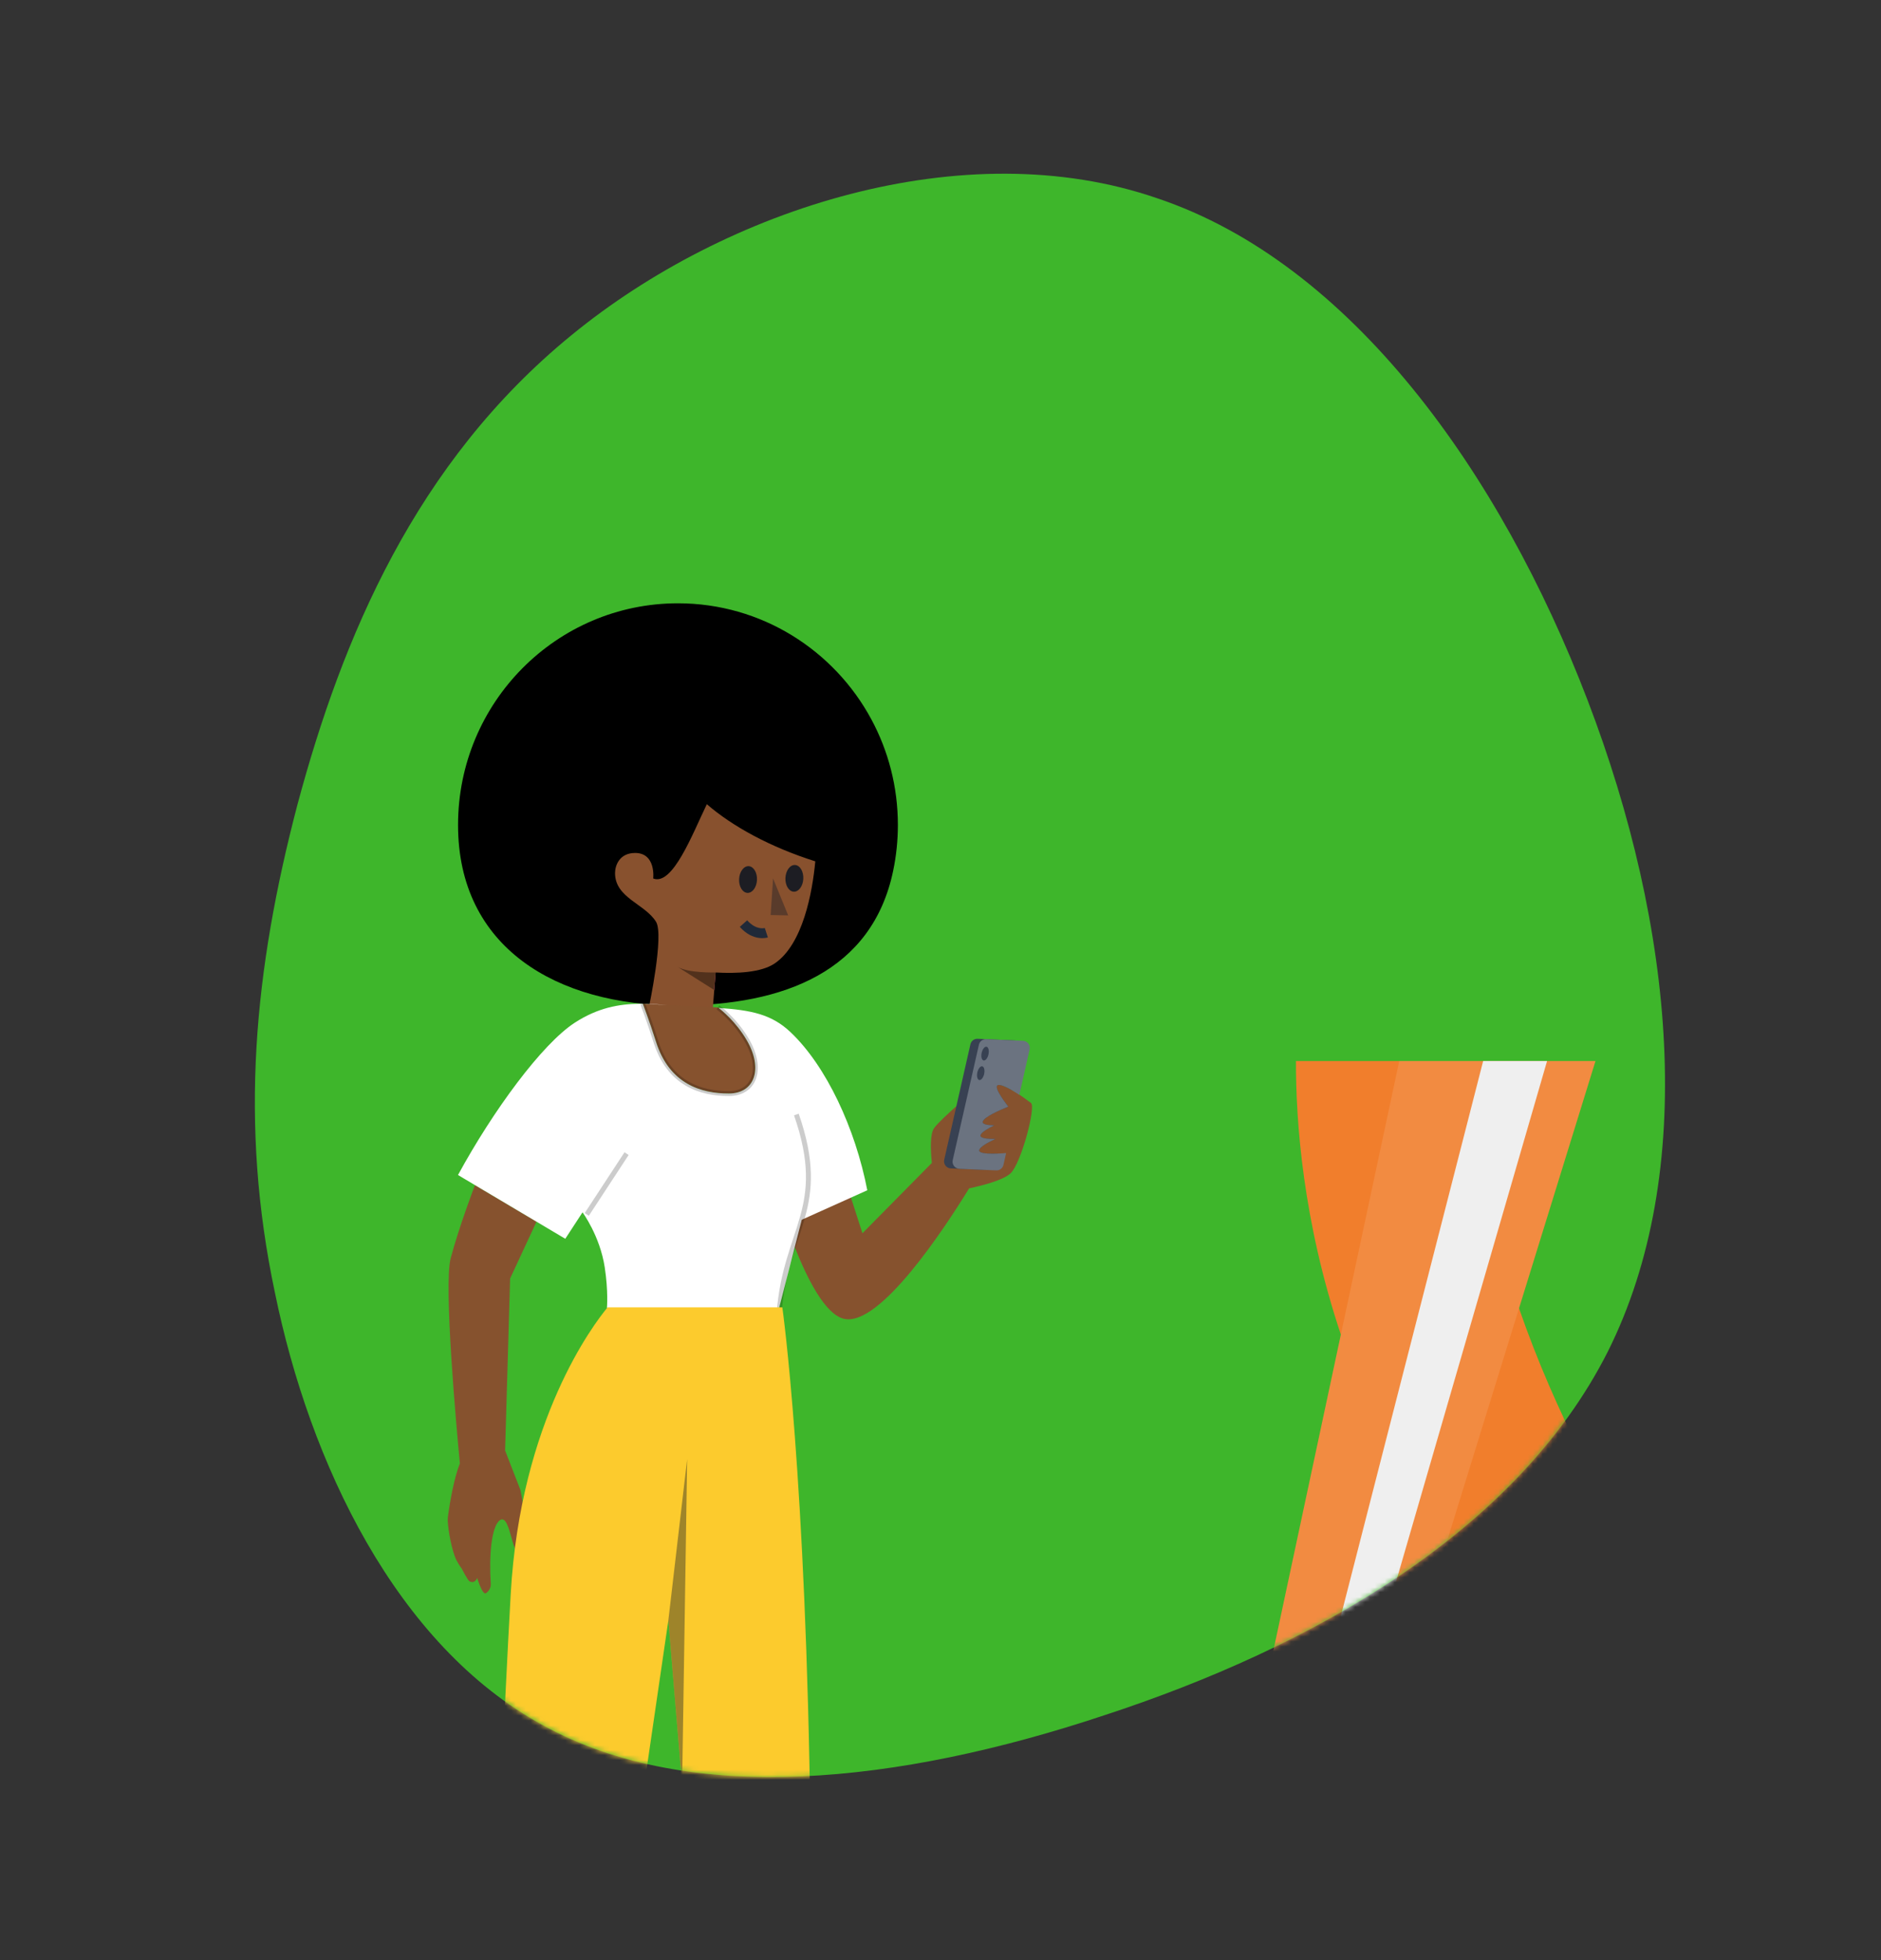 <svg width="381" height="397" viewBox="0 0 381 397" fill="none" xmlns="http://www.w3.org/2000/svg">
<rect x="0" y="0" width="381" height="397" fill="#333333" stroke="none"/>
<path d="M234.426 40.169C273.668 53.342 303.926 95.757 321.561 141.808C339.195 187.86 343.878 237.413 325.647 273.81C307.185 310.304 265.809 333.642 223.7 347.424C181.919 361.342 139.734 365.839 110.044 349.491C80.123 333.239 62.699 296.142 55.681 261.814C48.432 227.583 51.457 196.452 60.269 162.899C69.312 129.25 84.107 93.742 115.733 67.907C147.128 42.168 195.318 26.665 234.426 40.169Z" fill="#3EB62B"/>
<mask id="mask0_120_24260" style="mask-type:alpha" maskUnits="userSpaceOnUse" x="51" y="35" width="287" height="325">
<path d="M234.426 40.169C273.668 53.342 303.926 95.757 321.561 141.808C339.195 187.86 343.878 237.413 325.647 273.81C307.185 310.304 265.809 333.642 223.7 347.424C181.919 361.342 139.734 365.839 110.044 349.491C80.123 333.239 62.699 296.142 55.681 261.814C48.432 227.583 51.457 196.452 60.269 162.899C69.312 129.25 84.107 93.742 115.733 67.907C147.128 42.168 195.318 26.665 234.426 40.169Z" fill="#3EB62B"/>
</mask>
<g mask="url(#mask0_120_24260)">
<path fill-rule="evenodd" clip-rule="evenodd" d="M362.802 380.09L350.605 368.977L354.842 357.736L380.947 376.994L359.801 413.668C359.801 413.668 359.121 404.555 360.227 394.459C360.991 387.485 362.802 380.09 362.802 380.09ZM246.133 404.673L248.918 395.751L260.713 396.37L250.897 420.873L213.191 399.169C224.38 395.804 246.133 404.673 246.133 404.673Z" fill="#0D0B6D"/>
<path fill-rule="evenodd" clip-rule="evenodd" d="M353.679 371.81L355.02 357.727L370.045 369.024L362.802 380.091L353.679 371.81ZM248.427 397.259L260.088 398.303L255.783 408.673L246.132 404.674L248.427 397.259Z" fill="#E576C6"/>
<path d="M307.68 264.996L323.167 214.916H283.421L262.5 214.916C262.461 227.166 263.912 247.344 271.593 270.319L247.207 384.53C246.903 385.964 247.416 387.396 248.457 388.323L244.751 401.406L259.897 405.791L263.505 393.599L263.599 393.63C265.747 394.336 268.059 393.151 268.72 391.01L292.814 313.092C295.531 317.075 298.492 321.05 301.71 324.998C322.085 349.99 334.783 363.469 341.314 369.954C343.646 372.272 347.273 372.386 349.732 370.491L359.046 378.117L368.293 365.468L359.089 357.932C360.564 355.58 360.321 352.521 358.436 350.434C349.052 340.022 322.642 308.225 307.68 264.996L307.68 264.996Z" fill="#F17E2C"/>
<mask id="mask1_120_24260" style="mask-type:luminance" maskUnits="userSpaceOnUse" x="244" y="214" width="125" height="192">
<path d="M307.68 264.996L323.167 214.916H283.421L262.5 214.916C262.461 227.166 263.912 247.344 271.593 270.319L247.207 384.53C246.903 385.964 247.416 387.396 248.457 388.323L244.751 401.406L259.897 405.791L263.505 393.599L263.599 393.63C265.747 394.336 268.059 393.151 268.72 391.01L292.814 313.092C295.531 317.075 298.492 321.05 301.71 324.998C322.085 349.99 334.783 363.469 341.314 369.954C343.646 372.272 347.273 372.386 349.732 370.491L359.046 378.117L368.293 365.468L359.089 357.932C360.564 355.58 360.321 352.521 358.436 350.434C349.052 340.022 322.642 308.225 307.68 264.996L307.68 264.996Z" fill="white"/>
</mask>
<g mask="url(#mask1_120_24260)">
</g>
<path opacity="0.099" fill-rule="evenodd" clip-rule="evenodd" d="M263.504 393.599L263.598 393.63C265.746 394.336 268.058 393.151 268.719 391.01L292.813 313.092L307.679 264.997L323.166 214.916H283.42L271.592 270.319L247.206 384.53C246.903 385.964 247.415 387.396 248.456 388.323L244.75 401.406L259.896 405.791L263.504 393.599Z" fill="white"/>
<path d="M255.38 390.57L261.759 392.822L287.356 304.574L303.148 250.134L313.361 214.916H300.415L298.139 223.797L280.6 292.201L255.38 390.57Z" fill="#EFEFEF"/>
<path d="M181.866 167.103C181.866 170.276 181.539 173.374 180.914 176.364C176.684 196.72 158.775 203.667 137.321 203.667C112.723 203.667 92.779 191.904 92.779 167.103C92.779 142.301 112.723 122.199 137.321 122.199C154.233 122.199 168.945 131.698 176.489 145.696C179.918 152.059 181.866 159.351 181.866 167.103Z" fill="black"/>
<mask id="mask2_120_24260" style="mask-type:luminance" maskUnits="userSpaceOnUse" x="92" y="122" width="90" height="82">
<path d="M181.866 167.103C181.866 170.276 181.539 173.374 180.914 176.364C176.684 196.72 158.775 203.667 137.321 203.667C112.723 203.667 92.779 191.904 92.779 167.103C92.779 142.301 112.723 122.199 137.321 122.199C154.233 122.199 168.945 131.698 176.489 145.696C179.918 152.059 181.866 159.351 181.866 167.103Z" fill="white"/>
</mask>
<g mask="url(#mask2_120_24260)">
</g>
<path fill-rule="evenodd" clip-rule="evenodd" d="M144.96 196.979C144.96 196.979 139.611 197.138 137.332 195.883L144.676 200.531L144.96 196.979Z" fill="#CF3E83"/>
<path d="M143.171 162.893C148.38 167.41 156.089 171.61 165.139 174.466C164.563 180.647 162.65 191.301 156.879 195.171C154.153 196.999 149.188 197.224 144.959 196.978L143.989 209.088L131.418 204.125C131.418 204.125 134.556 189.407 132.876 186.702C130.62 183.058 124.583 181.884 124.576 176.848C124.574 175.357 125.439 172.774 128.632 172.769C132.919 172.763 132.308 177.94 132.308 177.94C136.251 179.486 140.27 168.894 143.171 162.893V162.893Z" fill="#88512E"/>
<path opacity="0.39" fill-rule="evenodd" clip-rule="evenodd" d="M156.586 177.932L159.647 185.412L156.096 185.34L156.586 177.932Z" fill="#111828"/>
<path fill-rule="evenodd" clip-rule="evenodd" d="M153.327 178.257C153.251 179.751 152.379 180.915 151.38 180.857C150.381 180.799 149.632 179.541 149.708 178.046C149.785 176.552 150.657 175.387 151.656 175.445C152.655 175.504 153.404 176.762 153.327 178.257Z" fill="#1D1D23"/>
<path fill-rule="evenodd" clip-rule="evenodd" d="M162.71 178.016C162.633 179.51 161.762 180.675 160.762 180.617C159.763 180.559 159.015 179.3 159.091 177.806C159.168 176.311 160.039 175.147 161.039 175.205C162.038 175.263 162.786 176.522 162.71 178.016Z" fill="#1D1D23"/>
<path d="M155.224 188.924C155.224 188.924 152.91 189.677 150.592 187.078" stroke="#202938" stroke-width="2"/>
<path opacity="0.399" fill-rule="evenodd" clip-rule="evenodd" d="M144.95 196.979C144.95 196.979 139.602 197.138 137.322 195.883L144.666 200.531L144.95 196.979Z" fill="black"/>
<path fill-rule="evenodd" clip-rule="evenodd" d="M151.244 210.674C148.755 206.43 145.424 204.057 145.424 204.057L130.2 203.316C130.2 203.316 131.497 206.686 132.87 211.018C135.583 219.582 142.021 221.507 147.63 221.498C152.869 221.489 154.649 216.48 151.244 210.674ZM188.748 235.556C188.475 232.859 188.368 229.632 189.218 228.476C190.778 226.356 198.489 219.945 198.489 219.945L198.9 225.295L200.726 219.014C200.726 219.014 202.747 219.618 204.704 220.65C206.115 221.394 207.467 222.403 208.316 223.037C208.518 223.188 208.692 223.317 208.83 223.417C209.867 224.16 206.853 235.592 204.704 237.649C203.229 239.061 198.879 240.156 196.298 240.704C191.367 248.731 178.227 268.787 170.967 267.133C163.426 265.414 156.429 238.837 156.429 238.837L169.149 232.59L174.688 249.8L188.748 235.556ZM102.31 293.799L105.406 301.782C105.406 301.782 105.876 303.837 106.139 306.265L106.174 306.59C106.414 308.832 106.574 310.337 108.098 313.816C109.209 316.355 105.611 315.597 104.591 314.178C104.215 313.655 103.905 312.55 103.583 311.402C103.005 309.343 102.387 307.142 101.275 307.904C99.543 309.091 99.022 315.127 99.409 320.827C99.47 321.722 98.853 322.453 98.412 322.711C97.697 323.128 96.654 319.601 96.654 319.601C96.654 319.601 96.278 320.84 95.139 320.323C94.736 320.139 93.535 317.74 93.535 317.74C93.535 317.74 92.605 316.557 92.116 315.236C91.253 312.905 90.548 308.578 90.714 307.306C91.106 304.309 91.99 299.252 93.151 296.45C92.465 289.25 89.838 260.343 91.287 254.852C92.946 248.569 96.197 240.055 96.197 240.055L108.672 247.451L103.324 258.961L102.31 293.799Z" fill="#86522E"/>
<path fill-rule="evenodd" clip-rule="evenodd" d="M204.943 220.812C203.794 220.148 202.701 219.651 202.165 219.777C201.228 219.998 202.944 222.476 204.195 224.108L204.181 224.17C202.161 224.99 199.514 226.205 199.088 227.094C198.791 227.715 199.952 227.918 201.39 227.945C200.067 228.585 198.912 229.277 198.643 229.839C198.299 230.558 199.91 230.716 201.643 230.691C200.113 231.395 198.679 232.195 198.375 232.829C197.988 233.638 200.075 233.738 202.026 233.664L201.525 235.874C201.371 236.551 200.759 237.022 200.07 236.991L192.583 236.661C191.692 236.622 191.054 235.778 191.253 234.902L196.558 211.527C196.712 210.85 197.324 210.379 198.012 210.41L205.5 210.739C206.391 210.779 207.028 211.623 206.83 212.499L204.943 220.812Z" fill="#384152"/>
<path d="M206.47 221.761C204.881 220.716 202.94 219.595 202.166 219.778C201.22 220 202.974 222.521 204.228 224.152C202.203 224.971 199.517 226.198 199.089 227.095C198.791 227.716 199.952 227.918 201.39 227.946C200.067 228.586 198.912 229.277 198.643 229.839C198.299 230.558 199.91 230.717 201.643 230.691C200.113 231.395 198.679 232.195 198.376 232.83C197.863 233.901 201.688 233.728 203.793 233.556L203.249 235.95C203.096 236.627 202.484 237.098 201.795 237.067L194.308 236.737C193.417 236.698 192.779 235.854 192.978 234.978L198.283 211.603C198.437 210.926 199.048 210.456 199.737 210.486L207.225 210.816C208.115 210.855 208.753 211.699 208.554 212.575L206.47 221.761Z" fill="#6B7380"/>
<path fill-rule="evenodd" clip-rule="evenodd" d="M200.213 213.582C200.038 214.348 199.591 214.893 199.212 214.797C198.834 214.702 198.669 214.003 198.843 213.237C199.017 212.471 199.466 211.927 199.844 212.023C200.222 212.118 200.388 212.817 200.213 213.582Z" fill="#384152"/>
<path fill-rule="evenodd" clip-rule="evenodd" d="M199.338 217.547C199.164 218.313 198.716 218.857 198.337 218.762C197.959 218.666 197.794 217.968 197.968 217.202C198.142 216.436 198.59 215.892 198.969 215.987C199.347 216.083 199.513 216.781 199.338 217.547Z" fill="#384152"/>
<path d="M135.218 203.56L130.2 203.316C130.2 203.316 131.497 206.685 132.87 211.018C135.584 219.582 142.021 221.507 147.63 221.497C152.869 221.489 154.649 216.48 151.244 210.674C149.052 206.936 146.207 204.649 145.559 204.157C152.175 204.608 156.294 205.445 160.109 209.053C167.372 215.92 173.254 228.581 175.672 241.09L162.399 247.061L157.672 265.478L122.935 264.944C122.935 264.944 123.239 261.57 122.49 256.696C121.514 250.321 117.992 245.563 117.992 245.563L114.498 250.917L92.769 238.003C99.883 224.926 109.806 211.442 116.421 207.151C121.095 204.119 125.374 203.358 129.555 203.316C131.457 203.297 133.366 203.428 135.218 203.56Z" fill="white"/>
<path opacity="0.203" d="M157.826 265.799C159.153 248.81 167.924 244.801 161.306 225.748" stroke="black"/>
<path opacity="0.202" d="M145.425 204.057C145.425 204.057 148.756 206.43 151.245 210.674C154.65 216.48 152.87 221.489 147.63 221.498C142.022 221.507 135.584 219.582 132.871 211.018C131.498 206.686 130.201 203.316 130.201 203.316" stroke="black"/>
<path opacity="0.203" d="M126.913 233.67L118.854 245.981" stroke="black"/>
<path d="M97.358 473.046C97.79 459.49 100.577 373.86 103.442 322.914C105.427 287.603 120.281 268.162 123.069 264.803H158.462C158.527 265.254 163.291 299.252 164.163 370.39C164.945 434.099 164.138 468.922 164.038 473.017L164.038 473.02L165.168 473.018L165.175 478.502L146.848 478.532L146.84 473.047L147.472 473.046L147.472 473.046L138.165 361.56L135.378 328.193L114.217 473.017L114.217 473.018L115.133 473.017L114.813 478.501L95.838 478.532L96.157 473.048L97.358 473.046L97.358 473.046Z" fill="#FCCB2D"/>
<path opacity="0.398" fill-rule="evenodd" clip-rule="evenodd" d="M135.377 328.195L139.185 295.555L138.163 361.561L135.377 328.195Z" fill="#111828"/>
</g>
</svg>

